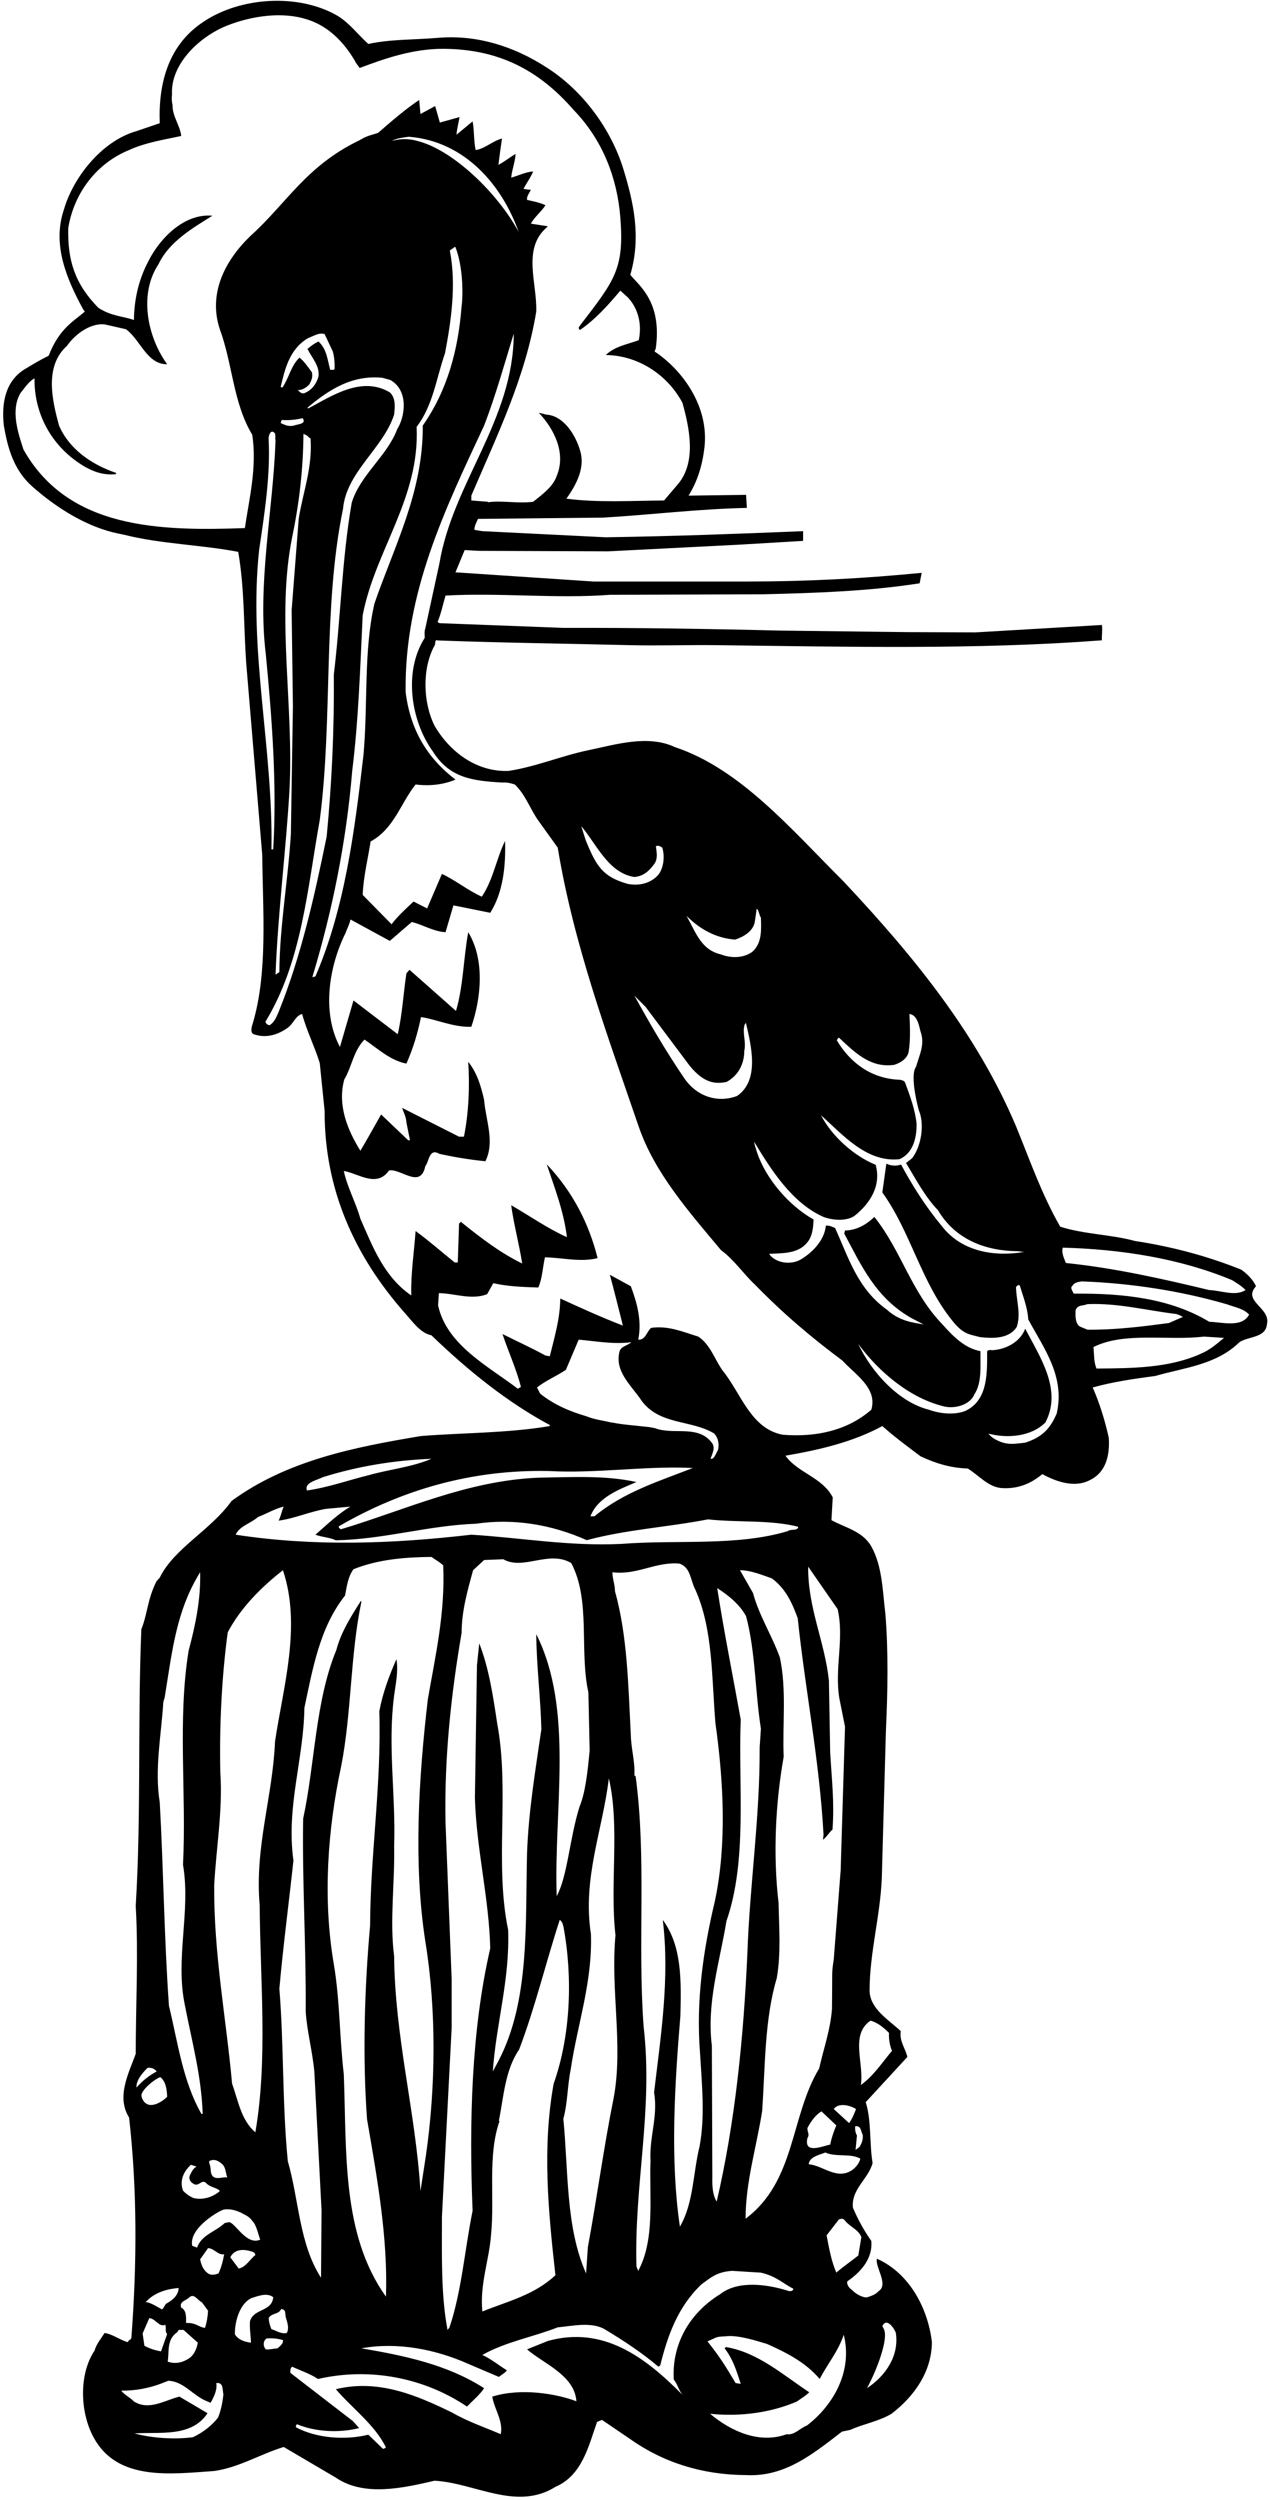 <?xml version="1.0" encoding="UTF-8"?>
<svg xmlns="http://www.w3.org/2000/svg" xmlns:xlink="http://www.w3.org/1999/xlink" width="318pt" height="626pt" viewBox="0 0 318 626" version="1.1">
<g id="surface1">
<path style=" stroke:none;fill-rule:nonzero;fill:rgb(0%,0%,0%);fill-opacity:1;" d="M 314.496 322.051 C 313.793 320.449 312.258 318.914 310.785 317.891 C 302.34 314.496 293.441 312.129 284.227 310.723 C 278.145 309.059 271.426 309.059 265.473 307.137 C 260.867 299.137 257.859 290.434 254.402 281.984 C 244.738 259.137 229.25 239.871 211.074 220.547 C 198.273 207.809 185.41 192.512 169.023 187.074 C 162.242 183.871 154.113 186.434 147.328 187.84 C 140.547 189.246 134.336 191.938 127.359 193.023 C 119.488 193.344 112.703 188.414 108.801 181.695 C 105.855 175.746 105.664 167.168 108.93 161.406 C 109.023 159.863 109.281 160.375 109.73 160.359 C 125.922 160.961 140.961 161.121 157.664 161.535 C 164.895 161.715 172.227 161.449 179.328 161.535 C 211.328 161.922 244.641 162.719 275.906 160.32 C 275.844 158.91 276.098 157.887 275.906 156.48 L 244.289 158.336 L 227.395 158.273 L 195.266 157.887 C 177.344 157.441 158.145 157.152 141.184 157.215 L 110.016 156.031 L 109.57 155.711 C 110.465 153.602 110.914 151.297 111.555 149.121 C 125.184 148.352 139.199 149.953 152.703 148.93 L 190.977 148.801 C 204.352 148.48 217.664 148.031 230.273 146.047 L 230.785 143.426 C 216.387 144.832 202.242 145.602 186.977 145.602 L 148.609 145.602 L 114.047 143.297 L 116.352 137.727 L 119.871 137.922 L 152.258 138.047 L 184.961 136.383 L 201.09 135.426 L 201.09 132.992 C 183.938 133.695 169.602 134.238 151.68 134.527 L 120.77 132.992 L 118.785 132.672 C 118.785 131.648 119.297 130.816 119.68 129.922 L 151.039 129.602 C 163.074 128.895 174.785 127.426 187.008 127.168 L 186.816 123.902 L 172.418 124.098 C 174.656 120.449 175.867 116.52 176.387 112.062 C 177.602 101.602 170.656 92.445 163.891 88 L 164.191 87.297 C 165.871 75.488 159.871 71.422 157.824 68.801 C 160.641 59.199 158.555 50.398 156.098 42.367 C 153.121 32.641 146.176 22.781 136.77 16.832 C 128.801 11.68 119.52 8.641 109.695 9.473 C 103.605 9.988 97.793 9.789 92.223 11.008 C 89.535 8.574 87.488 5.758 84.543 3.969 C 74.754 -1.73 60.098 -0.77 50.879 5.504 C 42.238 11.199 39.617 20.734 40 30.848 L 34.176 32.832 C 25.344 35.328 18.238 44.641 16 52.48 C 12.992 61.312 16.77 70 20.801 77.422 L 21.246 78.016 C 18.434 80.449 14.848 82.238 12.207 89.023 L 11.902 89.215 C 10.43 89.922 8.449 91.07 6.785 92.098 C 1.344 95.039 0.32 100.863 0.961 106.559 C 1.918 112.191 3.449 117.695 8.062 121.793 C 14.254 127.281 21.93 132.039 29.664 133.602 L 31.199 133.922 C 40.352 136.223 50.305 136.383 59.648 138.176 C 61.246 147.391 60.992 156.48 61.633 165.824 L 65.664 214.082 C 65.793 228.031 67.074 243.266 63.359 256 C 63.105 256.832 62.336 258.883 63.938 259.074 C 66.816 259.969 69.695 259.008 71.938 257.41 C 73.473 256.387 73.984 254.273 75.648 253.891 C 76.801 258.113 78.785 262.016 80.066 266.176 L 81.281 278.145 C 81.215 297.664 88.703 314.434 101.441 328.836 C 103.359 330.945 105.215 333.762 108.031 334.336 C 117.312 343.297 127.168 351.172 137.664 356.801 L 137.664 357.059 C 127.105 358.852 115.777 358.723 105.41 359.555 C 88.512 362.371 71.809 365.699 57.984 375.809 C 52.801 383.105 43.52 387.715 40 395.012 L 39.168 395.938 C 36.863 400.609 36.992 403.906 35.391 407.938 C 34.434 431.043 35.391 454.082 33.984 477.188 C 34.688 489.281 33.984 502.082 33.984 514.242 C 32.258 519.043 29.055 524.996 32.32 530.18 C 34.367 548.164 34.305 566.852 32.895 585.348 C 32.703 585.988 32.258 585.73 32 586.434 C 29.953 585.859 28.289 584.453 26.176 584.133 C 25.281 585.602 24.129 586.883 23.68 588.547 C 19.711 594.434 20.031 604.035 23.422 610.242 C 29.312 621.25 42.625 619.461 53.633 618.691 C 59.906 617.797 65.152 614.469 71.039 612.676 L 84.098 620.355 C 91.199 625.219 101.059 622.914 108.801 621.125 C 118.848 621.637 129.281 628.805 139.074 622.66 C 145.793 619.781 147.395 612.355 149.504 606.402 L 150.723 605.891 L 157.504 610.5 C 166.016 616.578 175.809 619.652 186.816 619.715 C 196.547 620.227 203.586 614.402 210.816 608.836 L 212.93 608.387 C 216.32 606.852 220.031 606.277 223.234 604.355 C 228.992 599.941 233.281 593.797 233.344 586.434 C 232.387 578.18 227.898 569.34 219.77 565.629 L 219.562 565.547 C 219.062 567.531 222.562 571.992 220.031 573.637 C 219.137 574.594 218.113 574.852 217.219 575.172 L 216.848 575.234 C 215.883 575.195 214.211 574.34 213.379 573.379 C 212.609 572.93 211.969 571.973 212.16 571.203 C 215.617 568.836 218.562 565.445 218.176 561.09 C 216.32 558.469 214.785 555.652 213.57 552.773 C 213.059 548.164 217.473 545.539 218.496 541.57 C 217.664 536.77 218.242 531.012 216.77 526.34 L 227.203 515.012 C 226.688 512.836 225.152 511.043 225.539 508.547 C 222.527 505.73 217.793 502.98 217.73 498.371 C 217.793 488.578 220.418 479.812 220.801 470.145 L 221.824 433.41 C 222.273 423.809 222.465 413.57 221.695 404.098 C 220.992 398.273 220.93 392.129 218.176 387.203 C 215.938 383.297 211.457 382.465 208.191 380.609 L 208.512 374.914 C 205.891 369.859 199.809 368.836 196.672 364.48 C 205.184 363.012 213.504 361.09 220.93 357.059 C 224.004 359.809 227.266 362.18 230.465 364.609 C 234.113 366.34 237.953 367.555 242.305 367.684 C 245.25 369.473 247.617 372.609 251.328 372.609 C 255.105 372.738 258.242 371.395 260.992 369.09 C 264.387 370.945 268.992 372.609 272.836 370.625 C 277.121 368.578 277.891 364.098 277.633 360.004 C 276.676 355.648 275.328 351.297 273.602 347.395 C 278.656 345.984 283.969 345.219 289.281 344.516 C 296.578 342.402 304.516 341.762 310.34 336.066 C 312.641 334.531 316.992 335.043 317.25 331.457 C 318.145 327.426 311.043 325.824 314.496 322.051 Z M 221.34 583.203 L 220.93 582.402 C 222.121 579.949 224.16 583.492 224.32 584.133 C 225.152 589.828 221.824 594.82 217.09 597.957 C 219.457 593.602 222.512 585.715 221.34 583.203 Z M 184.066 235.266 C 186.176 234.562 188.547 233.219 188.992 230.848 L 189.473 227.555 C 189.922 227.617 190.145 229.312 190.527 229.762 C 190.594 232.512 190.914 236.098 188.352 238.336 C 186.113 239.938 183.039 239.938 180.547 238.977 C 175.617 237.824 174.402 233.824 171.906 229.312 C 175.359 232.77 179.328 234.883 184.066 235.266 Z M 172.641 266.785 C 176.48 271.52 179.395 271.359 181.891 270.914 C 184.898 269.312 186.367 266.305 186.367 263.105 C 186.883 260.672 185.809 258.609 186.449 256.562 L 186.77 256.082 C 188.051 261.648 190.336 270.527 184.512 274.434 C 179.84 276.16 174.723 274.723 171.457 270.145 C 166.723 263.199 162.754 256.387 158.848 249.281 L 161.695 252.16 Z M 158.848 219.586 C 161.281 219.359 162.625 217.922 163.777 216.387 C 164.801 215.039 164.418 213.379 164.227 211.906 C 164.738 211.52 165.441 211.969 165.824 212.227 C 166.465 214.211 166.273 217.152 164.863 219.008 C 163.008 221.121 160.129 221.891 157.184 221.312 C 150.848 219.52 149.281 216.801 146.656 210.367 L 145.535 206.848 C 149.441 211.457 152.32 218.562 158.848 219.586 Z M 61.312 132.223 C 40 132.992 17.09 132.48 5.887 112.574 C 4.48 108.289 2.625 102.719 5.121 98.434 C 6.145 97.152 7.168 95.551 8.641 94.719 C 8.512 103.742 13.055 112.062 21.246 116.863 C 23.551 118.145 25.918 119.039 29.055 118.719 L 29.055 118.398 C 22.879 116.32 17.281 112.383 14.785 106.559 C 13.055 100.223 11.07 91.711 16.77 86.594 C 19.07 83.328 22.879 80.879 26.176 81.215 L 31.551 82.434 C 35.199 85.121 36.801 91.266 41.855 91.199 C 36.93 84.414 34.688 73.664 39.68 66.176 C 42.305 60.543 48.258 57.086 53.184 54.016 C 46.273 53.375 40.191 59.453 37.246 65.215 C 34.816 69.762 33.602 74.688 33.535 80.129 C 30.91 79.168 27.84 79.199 24.609 77.055 C 18.719 71.039 16.895 65.152 17.09 57.086 C 18.559 48.16 24.32 40.832 32.32 37.566 C 36.352 35.711 40.895 35.008 45.375 34.047 C 45.121 31.422 43.137 29.184 43.199 26.238 C 43.008 25.535 42.945 24.512 43.07 23.742 C 42.625 16.32 49.473 9.727 55.809 6.848 C 61.695 4.285 69.441 2.879 75.777 4.543 C 81.922 6.078 85.953 10.367 88.832 15.168 C 89.09 15.871 89.664 16.383 90.047 17.023 C 96.191 14.719 103.359 12.16 111.168 12.223 C 124.727 12.336 134.848 17.406 143.68 27.582 C 150.977 35.137 154.566 44.688 155.328 54.465 C 156.32 67.199 154.02 70.082 145.344 81.344 C 144.801 82.078 144.77 82.176 145.219 82.625 C 149.121 79.938 152.258 76.414 155.328 72.77 C 156.051 73.391 156.547 73.922 157.184 74.434 C 159.871 77.312 160.77 81.281 159.938 85.184 C 157.121 86.207 153.922 86.719 151.68 88.895 C 159.68 88.961 167.105 93.762 170.883 100.863 C 172.609 107.07 174.402 115.457 169.922 121.023 L 166.273 125.312 C 158.016 125.375 149.762 125.887 141.824 124.863 C 144.32 121.344 146.625 117.055 145.219 112.703 C 144.129 108.992 141.184 104.062 136.77 103.809 C 136.129 103.617 135.555 103.488 134.914 103.359 C 138.688 107.328 141.824 113.406 139.395 119.168 C 138.496 121.855 135.746 123.84 133.504 125.633 C 129.73 126.145 125.57 125.246 122.176 125.762 L 122.176 125.633 L 118.016 125.312 L 118.016 124.098 C 124.418 109.121 131.586 94.465 134.273 78.016 C 134.527 70.848 130.625 62.145 137.09 56.77 L 137.09 56.641 L 132.93 56 C 133.824 54.336 135.555 52.992 136.578 51.391 C 135.168 50.688 133.57 50.43 131.969 50.047 C 131.84 49.215 132.48 48.383 132.93 47.551 L 131.074 47.297 C 131.84 45.824 132.863 44.48 133.504 42.941 C 131.715 43.008 129.855 43.969 128 44.48 C 128.191 42.43 129.023 40.445 129.09 38.527 C 127.617 39.422 126.273 40.512 124.801 41.277 C 125.059 39.105 125.379 36.863 125.695 34.688 C 123.52 35.199 121.281 37.312 119.105 37.566 C 118.594 35.262 118.785 32.703 118.336 30.398 L 114.305 33.727 C 114.367 32.512 114.816 30.781 115.074 29.312 L 110.137 30.688 L 108.961 26.559 L 105.281 28.543 L 104.961 25.023 C 101.441 27.391 98.047 30.336 94.656 33.277 C 93.184 33.789 91.984 33.902 90.082 35.086 C 76.641 41.52 71.809 50.879 62.719 59.07 C 56.258 65.281 52.098 73.535 55.039 82.434 C 58.238 91.07 58.367 100.93 63.168 108.863 C 64.383 117.055 62.402 124.801 61.312 132.223 Z M 129.855 58.047 C 124.672 48.445 113.762 37.918 105.09 35.453 C 102.719 34.719 100.609 34.621 98.176 35.262 C 99.199 34.621 101.023 34.43 102.367 34.238 C 116.48 35.359 125.762 46.465 129.855 58.047 Z M 79.742 94.273 C 79.297 95.938 78.16 97.68 76.223 98.434 C 75.441 98.719 74.945 97.984 74.559 97.664 C 75.586 97.727 76.672 97.09 77.441 96.258 C 77.953 95.359 78.402 94.398 78.082 93.184 C 77.121 91.902 76.289 90.625 75.008 89.535 C 72.898 91.457 72.383 94.594 70.719 97.023 L 70.273 96.895 C 71.359 92.352 72.449 87.551 76.992 84.734 C 78.641 84.078 79.938 83.199 81.281 83.648 L 83.328 88 C 83.711 89.344 83.84 90.879 83.777 92.414 C 83.52 92.734 83.074 92.543 82.688 92.609 C 81.984 90.113 81.855 87.426 79.742 85.504 C 78.785 85.953 77.887 86.594 76.992 87.359 C 78.082 89.602 80.129 91.648 79.742 94.273 Z M 73.344 176.895 L 72.832 208.832 C 72.129 220.48 70.016 231.871 69.953 243.395 L 68.992 244.031 C 69.57 228.738 71.68 212.082 72.465 198.078 C 73.652 176.863 69.121 154.496 73.152 134.527 C 74.879 126.273 75.922 117.586 75.984 108.625 L 76.863 109.055 C 77.535 109.664 77.504 109.695 77.762 109.762 C 78.273 117.184 75.887 123.055 74.801 129.84 L 73.023 152.77 Z M 70.273 105.922 L 70.527 105.152 C 72.383 105.281 74.113 105.09 75.777 104.703 C 76.863 106.238 74.434 106.176 73.602 106.559 C 72.32 106.816 71.68 106.559 70.273 105.922 Z M 64.895 137.602 C 66.176 128.961 67.777 118.863 67.246 109.727 L 67.289 109.473 C 67.375 108.648 67.969 107.391 68.863 108.543 C 69.039 109.215 68.863 109.695 68.992 110.273 C 68.414 127.617 64.383 146.047 66.559 163.84 C 68.098 179.777 69.375 196.48 68.414 212.672 L 67.969 212.672 C 68.414 187.199 62.145 163.008 64.895 137.602 Z M 69.762 253.379 C 69.199 254.641 68.719 256 67.441 256.723 L 66.809 256.441 L 66.434 255.871 C 75.586 240.898 76.93 222.723 80.066 205.312 C 83.391 179.969 80.77 152.258 85.887 127.426 C 86.719 118.145 95.938 112.32 98.688 103.809 C 98.879 101.887 99.137 99.648 97.602 98.238 C 90.559 94.078 83.199 99.07 77.184 102.273 L 76.992 102.078 C 82.305 97.602 88.129 93.824 95.746 94.594 L 97.727 95.137 C 102.398 97.762 101.441 104.32 99.457 107.457 C 96.961 114.176 90.176 118.91 88.066 125.887 C 85.633 139.84 85.312 154.688 83.586 168.895 C 83.711 182.719 83.074 196.227 81.793 209.473 C 78.719 224.512 75.391 239.426 69.762 253.379 Z M 78.977 244.48 L 78.207 244.672 C 83.199 228.098 86.719 210.816 88.191 193.023 C 89.793 180.098 90.176 167.297 90.816 154.047 C 93.953 137.727 105.152 124.801 104.32 106.879 C 108.48 101.441 109.246 94.656 111.426 88.449 C 112.961 80.383 114.305 71.23 112.641 62.785 C 112.961 62.336 113.535 62.207 113.73 61.887 L 114.016 61.824 C 115.617 65.855 116 71.648 115.68 75.871 L 115.586 76.605 C 114.754 87.617 112 97.793 105.855 106.559 C 105.984 123.137 98.754 136.641 93.762 151.105 C 91.008 163.008 92.16 176.512 91.008 189.059 C 88.77 208.258 86.336 227.395 78.977 244.48 Z M 135.234 348.93 L 134.465 347.395 C 136.641 345.664 139.328 344.578 141.695 342.977 L 144.898 335.426 C 149.379 335.809 153.473 336.641 158.082 336.066 C 157.199 336.898 155.609 337.043 155.16 338.258 C 153.742 343.383 158.137 346.898 160.703 350.785 C 165.25 356.867 173.121 355.457 178.816 358.914 C 179.84 360.004 180.16 361.602 179.777 363.074 C 179.266 363.844 178.816 365.508 177.922 365.25 C 178.305 364.035 179.137 362.691 178.367 361.41 C 174.848 356.547 168.703 359.426 163.969 357.57 C 163.219 357.473 162.871 357.305 161.922 357.25 C 158.723 356.867 156.031 356.738 153.219 356.16 L 153.258 356.211 C 151.051 355.676 148.93 355.457 146.883 354.625 C 142.723 353.41 138.754 351.746 135.234 348.93 Z M 137.535 368.32 C 149.059 368.961 161.184 367.066 172.578 367.516 L 173.473 367.562 C 165.152 370.824 156.16 373.57 148.863 379.648 L 147.84 379.648 C 149.762 374.785 155.074 372.93 159.359 371.074 C 151.555 369.348 143.168 369.859 134.785 369.984 C 116.801 370.754 101.566 378.051 85.312 382.914 C 85.121 382.656 84.672 382.531 84.863 382.145 C 100.547 373.059 118.078 367.875 137.535 368.32 Z M 80.832 369.859 C 89.406 367.172 98.496 365.633 108.031 365.25 C 103.105 367.363 97.535 367.875 92.352 369.348 C 87.168 370.625 82.238 372.418 76.863 373.188 C 76.098 371.203 79.359 370.625 80.832 369.859 Z M 55.168 443.844 C 54.91 432.516 55.488 420.035 57.023 408.707 C 60.223 402.625 65.344 397.441 70.848 393.152 C 75.52 407.172 70.91 422.34 68.863 436.035 C 68.289 449.984 63.742 462.34 65.023 477.059 C 65.152 496.004 67.074 515.715 63.938 533.891 C 60.352 530.82 59.648 525.953 58.113 521.73 C 56.641 505.348 53.504 489.219 53.633 472.004 C 54.145 462.594 55.809 453.121 55.168 443.844 Z M 76.223 427.586 C 78.336 417.664 80.066 407.488 86.402 399.488 C 86.848 397.188 87.105 394.816 88.512 392.898 C 94.656 390.465 101.121 389.891 108.031 389.824 C 108.992 390.531 110.016 391.043 110.977 391.938 C 111.488 403.906 109.059 414.34 107.137 425.41 C 104.832 444.996 103.488 466.629 106.496 486.082 C 109.312 503.234 109.121 522.629 106.625 539.844 L 105.281 548.609 C 104.062 528.707 98.879 510.211 98.688 489.797 C 97.535 480.898 98.879 471.555 98.688 462.273 C 99.137 449.539 97.023 437.188 98.688 424.516 C 99.074 421.57 99.777 418.562 99.266 415.426 C 97.41 419.648 95.809 423.938 94.977 428.48 C 95.551 446.785 92.734 464.129 92.672 482.113 C 91.266 497.797 90.754 514.883 91.906 530.629 C 94.402 545.09 97.152 560.258 96.641 575.043 C 85.504 559.426 86.848 539.012 86.082 519.301 C 84.992 510.02 85.121 500.867 83.586 491.777 C 80.77 475.332 82.047 457.922 85.441 442.18 C 88.066 428.676 87.68 414.465 90.496 401.027 L 90.367 400.836 C 87.871 404.738 85.375 408.707 84.223 413.121 C 78.91 425.984 78.91 441.41 75.906 455.363 C 75.648 471.105 76.672 487.492 76.543 503.617 C 76.863 508.676 78.273 513.668 78.719 518.852 L 80.512 553.41 L 80.383 570.309 C 74.879 561.73 74.879 550.852 72.066 541.121 C 70.656 526.785 71.105 512.133 69.953 497.922 C 70.91 487.172 72.32 476.547 73.473 465.859 C 71.617 452.289 76.031 440.645 76.223 427.586 Z M 111.555 456.324 C 111.23 440.004 112.961 424.129 115.586 408.836 C 115.586 403.457 117.059 398.211 118.465 393.152 L 121.219 390.594 L 126.016 390.402 C 131.008 393.281 137.473 388.035 143.039 391.363 C 147.969 400.707 145.023 413.312 147.328 423.746 L 147.648 438.34 C 147.168 443.234 146.625 448.77 145.09 452.418 C 142.594 460.449 142.113 469.762 139.395 474.754 C 138.625 452.867 143.809 428.16 134.273 409.152 C 134.336 417.027 135.359 425.09 135.555 432.961 C 134.082 443.203 132.352 453.312 131.969 464.004 C 131.52 481.988 132.672 500.996 124.801 516.035 L 123.395 518.66 C 124.227 506.629 127.68 495.746 127.234 483.203 C 123.777 466.434 127.68 448.516 124.48 431.426 C 123.457 424.578 122.434 417.73 120 411.457 L 119.426 416.961 L 118.914 450.18 C 119.297 463.105 122.434 475.074 122.754 487.812 C 118.016 508.355 117.441 531.586 118.336 553.539 C 116.352 563.332 115.586 573.762 112.512 582.852 L 112 583.363 L 112 583.043 C 110.402 574.402 110.656 564.609 110.656 555.074 L 113.09 507.777 L 113.09 495.492 Z M 178.242 512.195 C 176.898 501.379 180.227 491.266 181.891 481.027 C 187.199 465.73 184.832 447.234 185.473 430.531 C 183.488 419.523 181.312 408.707 179.586 397.633 C 182.402 399.426 185.219 401.73 186.816 404.676 C 189.184 413.57 189.059 423.555 190.527 432.836 L 190.211 437.57 L 190.211 437.891 C 190.273 455.234 187.715 472.066 187.137 489.156 C 186.176 510.34 184.066 531.395 179.457 551.234 C 178.434 549.637 178.305 547.332 178.367 545.09 Z M 179.008 475.973 C 176.129 488.066 174.211 500.867 175.297 514.242 C 175.746 521.922 176.578 529.859 175.168 537.41 C 173.504 544.133 173.695 551.617 170.242 557.508 C 167.746 540.609 168.961 521.73 170.367 504.707 C 170.562 496.004 170.816 487.301 165.953 480.707 C 167.746 495.234 165.441 509.891 163.777 523.906 C 164.801 529.922 162.562 535.043 162.883 540.93 C 162.562 550.469 164.031 560.707 159.809 568.578 L 159.359 567.492 C 158.785 546.629 163.586 528.387 161.152 507.332 C 159.617 486.082 161.922 465.539 159.168 444.801 L 158.848 444.48 C 159.039 441.09 158.016 437.828 157.953 434.371 C 157.312 422.082 157.121 409.602 153.984 398.402 C 153.984 396.738 153.344 395.328 153.344 393.664 C 159.555 394.434 164.16 390.977 170.113 391.488 C 172.992 392.449 172.863 395.715 174.082 397.953 C 178.562 407.938 178.176 419.969 179.137 431.426 C 181.184 446.02 182.016 461.762 179.008 475.973 Z M 154.113 484.547 C 152.832 498.242 156.098 512.133 153.664 525.25 C 151.168 537.602 149.504 550.211 147.199 562.629 L 146.754 569.219 C 141.633 557.762 142.336 543.617 141.059 530.5 C 142.145 526.531 142.082 522.113 142.914 518.082 C 144.578 506.82 148.352 496.387 147.969 484.289 C 145.793 470.273 150.914 458.242 152.449 445.25 C 155.266 457.41 152.641 471.684 154.113 484.547 Z M 139.074 569.668 C 133.762 574.66 127.105 576.195 120.77 578.754 C 120.129 571.781 122.434 566.148 122.945 559.684 C 123.906 550.082 122.047 539.844 125.059 531.141 L 124.93 530.949 C 126.145 524.805 126.465 518.34 129.984 513.156 C 133.953 502.785 136.715 491.227 140.168 480.668 C 141.082 481.547 140.863 481.922 141.059 482.242 C 143.488 495.234 142.848 509.828 138.625 521.73 C 135.746 537.797 137.281 553.602 139.074 569.668 Z M 53.375 540.805 C 54.273 540.805 54.977 541.25 55.68 541.891 C 56.512 542.66 56.512 544.066 56.895 545.219 C 55.68 544.836 52.84 546.629 52.734 543.105 C 52.688 541.477 51.586 541.059 53.375 540.805 Z M 51.52 546.5 C 52.543 547.715 54.594 547.781 55.039 548.609 C 53.246 550.148 50.754 550.914 48.449 550.34 C 47.488 549.957 46.594 549.316 45.824 548.484 C 44.805 545.715 46.289 543.379 47.809 542.02 L 49.215 542.469 C 48.258 542.98 47.938 543.938 47.488 544.77 C 47.168 546.02 48.113 546.629 48.77 546.949 C 49.984 547.266 50.434 545.73 51.52 546.5 Z M 37.375 580.418 C 38.91 580.484 39.871 582.789 41.344 582.082 C 41.727 582.469 41.215 583.812 41.855 584.387 L 40.32 588.738 C 38.848 588.484 37.441 588.035 36.16 587.332 L 35.711 584.258 Z M 35.488 525.141 L 35.406 524.629 C 35.457 523.301 38.465 520.707 40.129 520.066 C 41.473 521.09 41.793 523.074 41.855 524.996 C 40.383 526.469 36.77 528.691 35.488 525.141 Z M 41.504 576.867 C 41.246 577.316 40.961 577.859 40.578 578.242 C 39.742 577.797 37.488 576.355 36.465 576.418 L 36.609 576.258 C 38.719 574.02 41.664 573.125 44.734 572.867 C 44.672 574.723 43.23 575.906 41.504 576.867 Z M 44.414 583.898 L 44.734 583.363 L 45.953 583.363 L 49.535 586.562 C 49.215 588.293 48.449 590.02 46.719 590.852 C 45.246 591.684 43.52 591.875 41.984 591.301 C 42.434 588.867 41.602 585.852 44.414 583.898 Z M 46.84 581.629 L 46.594 581.637 C 46.594 580.164 46.719 578.434 45.375 577.797 C 44.801 576.324 46.527 576.004 47.23 575.363 C 48.578 573.957 49.406 575.941 50.559 576.453 L 52.098 578.562 C 52.031 579.906 51.777 581.508 51.328 582.852 C 49.855 582.723 49.082 581.562 46.84 581.629 Z M 40.895 426.18 L 41.246 424.93 C 43.105 413.539 44.098 403.328 50.113 393.664 C 50.305 400.449 48.895 407.043 47.23 413.312 C 44.414 430.594 46.719 449.219 45.824 466.883 C 47.809 478.594 43.84 490.242 46.273 501.953 C 48 510.98 50.434 519.684 50.754 529.281 L 50.434 529.281 C 45.762 521.09 44.543 511.426 42.305 502.211 C 41.09 485.059 40.961 468.547 40 451.266 C 38.656 443.012 40.383 434.434 40.895 426.18 Z M 36.93 517.762 C 37.762 517.602 38.656 517.891 39.23 518.66 C 37.504 519.555 35.586 521.027 34.176 522.691 C 34.047 520.898 35.586 519.105 36.93 517.762 Z M 54.594 605.316 C 53.246 607.109 50.754 609.156 48.258 610.242 C 43.777 610.82 38.145 610.5 33.664 609.285 C 39.938 608.836 47.871 610.371 51.969 604.227 L 44.93 600.066 C 41.281 600.965 37.312 603.652 33.535 601.285 C 32.523 600.211 31.203 599.695 30.367 598.57 C 30.367 598.57 30.363 598.57 30.359 598.57 L 30.336 598.531 C 30.348 598.547 30.359 598.559 30.367 598.57 C 37.547 598.641 41.977 595.93 42.305 596.098 C 46.082 596.355 48.258 599.746 51.648 601.156 L 52.734 601.602 C 53.566 600.133 54.465 598.34 54.145 596.676 C 56.062 596.418 55.648 598.434 55.938 599.492 C 55.742 601.477 55.297 603.652 54.594 605.316 Z M 54.719 569.219 C 53.762 569.602 52.672 569.797 51.84 569.027 C 50.754 568.133 50.367 566.914 50.113 565.699 L 52.098 562.883 C 53.633 562.949 54.656 564.738 56.129 564.418 C 55.871 565.957 55.426 567.684 54.719 569.219 Z M 57.184 556.41 L 56.258 556.609 C 54.016 558.785 50.496 559.492 49.344 562.754 L 48.129 562.309 C 47.176 557.73 55.48 553.172 56.129 553.219 C 57.473 552.996 59.328 553.379 61.023 554.387 C 62.633 555.148 62.84 555.691 63.617 556.609 C 64.383 557.891 64.641 559.363 65.152 560.773 C 61.57 562.371 58.641 555.973 57.184 556.41 Z M 63.359 563.844 C 63.809 564.113 63.809 564.164 63.938 564.609 C 62.656 565.637 61.504 567.684 59.777 568.004 L 57.664 565.188 C 58.816 562.883 61.375 563.141 63.359 563.844 Z M 62.848 586.562 C 61.375 586.371 59.777 585.922 58.879 584.578 L 58.809 584.34 C 58.809 581.074 60.082 576.691 63.039 575.363 C 63.977 575.148 66.754 573.828 68.414 575.172 C 68.098 578.883 63.551 577.922 62.594 581.188 C 62.465 583.043 62.785 584.773 62.848 586.562 Z M 69.504 587.973 C 68.48 588.035 67.457 588.355 66.559 588.227 C 65.664 587.27 66.023 585.766 66.879 585.477 C 68.289 585.41 69.633 585.539 70.848 585.922 C 70.977 586.883 70.016 587.461 69.504 587.973 Z M 71.809 584.133 C 70.402 584.453 69.184 583.555 67.969 583.172 C 67.52 582.277 67.16 580.41 67.328 580.293 C 68.16 579.074 69.824 579.523 70.402 578.117 C 71.809 578.371 71.23 579.18 71.617 580.418 C 71.969 581.562 72.449 582.98 71.809 584.133 Z M 168.703 595.781 C 169.664 596.996 169.922 598.402 170.883 599.621 C 161.41 590.02 150.977 582.34 137.219 586.117 L 131.969 588.227 C 135.926 591.738 143.902 594.672 144.324 601.23 C 144.328 601.23 144.332 601.234 144.336 601.234 L 144.328 601.277 C 144.328 601.262 144.324 601.246 144.324 601.23 C 139.449 599.387 130.543 597.797 123.266 600.066 C 123.715 603.141 126.082 606.148 125.379 609.477 C 121.855 607.941 116.992 606.277 113.281 604.098 C 104.512 599.812 94.785 595.586 84.098 598.211 C 87.938 602.758 93.887 607.109 96.641 612.805 C 96.383 612.867 96.066 613.379 95.746 612.996 L 92.223 609.602 C 86.273 611.074 79.105 610.434 74.113 607.746 C 74.047 607.426 74.113 607.172 74.367 606.98 C 78.91 608.898 84.992 609.219 89.922 607.941 L 88.383 606.211 L 72.703 594.117 C 72.703 593.41 72.641 593.027 73.152 592.578 C 75.328 593.602 77.633 594.309 79.617 595.652 C 92.734 592.645 106.305 595.395 116.93 602.562 C 118.402 601.027 120.129 599.621 121.219 597.957 C 112.062 592.066 101.379 589.828 90.496 587.973 C 99.648 586.309 109.184 588.293 117.121 591.812 L 124.93 595.141 C 125.57 594.562 126.465 594.18 126.914 593.477 C 124.863 592.195 122.688 590.469 120.77 589.637 C 126.527 586.371 133.441 585.156 139.648 582.723 C 143.297 582.402 148.289 581.188 151.68 583.363 C 156.227 586.117 160.641 588.996 164.863 592.578 L 165.312 592.262 C 167.168 584.836 169.664 577.668 175.617 571.973 C 178.031 570.211 179.488 568.852 183.297 568.578 L 190.527 569.027 C 194.465 569.941 195.969 571.715 198.656 573.059 C 198.527 573.828 197.633 573.699 197.121 573.508 C 192.129 571.973 184.832 570.883 180.352 574.402 C 172.738 579.074 168.191 586.82 168.703 595.781 Z M 202.051 607.301 C 200.32 607.941 198.914 609.797 196.992 609.477 C 190.145 611.973 183.039 608.773 177.793 604.355 C 185.602 605.188 193.344 603.973 199.555 601.285 C 200.578 600.516 201.664 599.941 202.625 598.98 C 195.969 594.562 189.762 588.996 181.762 587.652 L 181.441 587.973 C 183.488 590.66 184.32 593.285 185.473 596.867 L 184.191 596.676 C 181.602 592.324 180.32 590.242 177.152 586.242 C 179.695 585.105 179.281 585.09 181.387 584.988 L 181.746 584.957 C 184.832 584.578 189.656 586.164 192.066 586.883 C 196.801 588.996 201.664 591.426 205.25 595.652 C 207.297 591.684 209.855 588.805 211.266 584.578 C 213.504 593.41 208.961 601.988 202.051 607.301 Z M 202.176 532.805 C 203.008 531.266 204.098 529.602 205.695 528.645 L 209.41 532.164 C 208.77 533.699 208.32 534.883 207.871 536.965 C 206.082 537.281 201.219 539.508 202.176 535.348 C 202.816 534.289 202.129 534.02 202.176 532.805 Z M 215.68 560.133 L 214.914 564.738 C 213.121 566.148 211.199 567.492 209.535 568.898 L 209.41 569.027 C 208.129 566.082 207.555 562.691 206.977 559.684 L 210.051 555.715 C 210.73 555.461 211.199 555.395 211.715 556.164 C 212.992 557.637 214.977 558.277 215.68 560.133 Z M 213.25 543.426 C 209.41 545.859 206.016 542.148 202.496 541.891 C 202.688 539.973 205.121 539.586 206.656 538.949 C 209.281 540.164 212.992 539.074 215.426 540.484 C 215.172 541.637 214.211 542.785 213.25 543.426 Z M 215.234 537.539 L 214.227 538.289 L 214.578 534.691 C 213.969 533.586 214.145 532.738 214.145 532.355 C 215.68 532.227 215.488 533.57 216.004 534.469 C 216.191 535.684 215.746 536.645 215.234 537.539 Z M 217.984 505.922 C 219.777 506.434 221.25 507.652 222.594 508.996 C 222.527 510.273 222.723 512.133 223.359 513.477 C 220.93 516.355 218.816 519.684 215.555 522.051 C 216.387 516.484 212.801 509.441 217.984 505.922 Z M 212.609 531.586 L 208.77 528.066 C 209.922 526.402 212.863 527.105 214.34 528.066 C 213.891 529.281 213.379 530.5 212.609 531.586 Z M 209.73 402.883 C 211.457 410.242 208.898 417.73 210.176 425.281 L 211.586 432.32 L 210.496 468.289 L 208.77 490.562 C 208.191 494.531 208.449 492.547 208.32 502.98 C 207.938 508.227 206.211 512.965 205.121 517.891 C 197.824 529.988 199.297 546.051 186.688 555.523 C 186.688 546.309 189.441 537.539 190.848 528.516 C 191.617 517.25 191.426 505.602 194.496 495.301 C 195.586 489.027 195.074 482.82 194.945 476.418 C 193.535 464.449 194.176 451.395 196.227 439.875 C 195.906 431.555 196.992 422.914 195.266 414.977 C 193.281 409.473 190.082 404.547 188.547 398.852 L 185.281 393.152 C 187.906 393.152 190.723 394.305 193.281 395.203 C 196.801 397.824 198.402 401.473 199.746 405.188 C 201.664 423.488 205.184 440.645 206.211 459.395 L 206.066 460.645 C 207.137 459.797 207.73 458.629 208.449 458.113 C 208.961 451.141 208.258 445.57 207.871 438.785 L 207.555 420.801 C 206.527 411.012 202.242 402.562 202.367 392.258 Z M 199.871 382.273 C 199.746 383.426 198.082 382.723 197.25 383.363 C 184.512 387.203 169.535 385.473 155.648 386.562 C 142.527 387.203 130.562 385.027 118.016 384.258 C 98.176 386.562 78.594 387.266 59.008 384.258 C 59.969 382.082 62.785 381.441 64.578 379.844 C 66.754 379.012 68.734 377.793 71.039 377.219 C 70.527 378.371 70.336 379.648 69.762 380.738 C 73.727 380.227 77.504 378.496 81.602 377.793 L 87.746 377.219 C 84.609 379.074 81.855 381.762 78.977 384.258 C 80.641 384.898 82.496 384.898 84.098 385.664 C 96.258 385.41 107.137 381.953 119.23 381.508 C 128.387 380.16 137.922 381.602 146.914 385.633 C 156.898 382.945 167.039 382.402 177.281 380.418 C 184.77 381.25 192.832 380.48 199.871 382.273 Z M 218.176 352.961 C 212.098 358.273 204.16 359.875 196.031 359.234 C 187.969 357.762 185.535 348.801 180.992 343.234 C 178.945 340.418 177.922 336.703 174.848 334.656 C 171.074 333.504 167.359 331.844 163.008 332.48 C 161.855 333.57 161.602 335.555 159.809 335.426 C 160.77 330.688 159.488 326.145 157.953 322.051 L 152.703 319.172 C 153.793 323.203 154.883 327.617 155.969 331.906 C 150.785 329.922 145.023 327.297 140.289 325.121 C 140.227 330.305 138.816 334.852 137.664 339.586 L 136.578 339.395 C 133.059 337.473 129.41 335.809 125.824 334.02 C 127.234 338.305 129.281 342.723 130.434 347.266 L 129.664 347.715 C 122.176 342.02 111.871 336.77 109.695 326.852 L 109.891 323.777 C 113.922 323.84 118.078 325.57 121.984 324.035 L 123.52 321.281 C 127.105 322.113 130.945 322.242 134.785 322.371 C 135.809 320.066 135.871 317.379 136.449 314.816 C 140.863 314.883 145.344 316.098 149.633 315.008 C 147.52 306.496 143.426 298.367 136.898 291.52 C 138.816 297.281 141.184 303.297 141.953 309.762 C 137.09 307.586 132.672 304.449 128 301.762 C 128.641 306.562 129.984 311.426 130.754 316.355 C 125.312 313.73 120.32 309.891 115.395 305.922 L 114.945 306.371 L 114.625 316.098 L 113.855 316.098 C 110.594 313.473 107.395 310.656 104.062 308.227 C 103.68 313.602 102.848 318.785 102.977 324.355 C 96.066 319.617 93.312 312.066 90.238 305.152 C 89.09 301.059 86.977 297.344 86.082 293.184 C 89.793 293.824 94.336 297.473 97.41 293.059 C 100.352 292.48 105.281 297.855 106.496 291.969 C 107.457 290.883 107.395 287.359 110.016 288.898 C 113.793 289.73 117.633 290.367 121.535 290.754 C 123.969 285.891 121.602 280.387 121.219 275.395 C 120.449 272 119.488 268.672 117.246 265.855 C 117.633 272 117.379 278.656 116.16 284.609 L 114.945 284.609 L 100.672 277.379 C 101.121 278.641 101.695 279.68 101.762 281.023 L 102.656 285.504 L 102.211 285.504 L 95.426 279.039 C 93.762 281.984 92.031 285.121 90.238 288.129 C 87.105 283.074 84.418 276.801 86.207 270.273 C 88.129 267.074 88.449 263.168 91.266 260.289 C 94.656 262.594 97.727 265.535 101.762 266.305 C 103.426 262.594 104.641 258.496 105.41 254.656 C 109.379 255.234 113.41 257.219 118.016 257.09 C 120.512 249.793 121.41 240.258 117.246 233.41 C 116.031 239.938 116.031 246.848 114.176 253.121 L 102.527 242.816 L 101.762 243.715 C 100.992 248.77 100.734 254.082 99.586 258.945 L 88.512 250.496 L 85.121 262.145 C 80.512 253.504 82.367 241.984 86.527 233.602 C 86.914 232.449 87.551 231.426 87.746 230.211 L 97.602 235.586 L 103.105 230.848 C 105.984 231.555 108.48 233.219 111.555 233.41 L 113.535 226.688 L 122.754 228.547 C 125.953 223.488 126.656 216.961 126.465 210.562 C 124.289 214.977 123.52 220.227 120.641 224.512 C 117.184 222.977 114.113 220.418 110.656 218.816 L 106.945 227.457 L 103.551 225.73 C 101.762 227.395 99.395 229.57 98.047 231.426 L 90.816 224.066 C 91.008 219.395 92.16 214.848 92.801 210.688 C 98.688 207.488 100.289 201.152 104.062 196.418 C 107.52 196.863 111.039 196.48 114.047 195.199 C 106.945 189.762 102.719 182.719 101.566 173.246 C 101.246 148.352 111.488 127.426 121.219 106.559 C 124.098 99.07 126.273 91.266 128.641 83.52 C 128.578 105.281 113.41 120.77 110.016 141.121 L 106.457 157.512 L 106.379 157.738 C 106.254 158.137 106.34 159.496 106.34 159.66 L 106.367 159.68 C 100.957 168.121 102.887 180.531 108.352 188.098 C 112.578 194.879 118.434 195.488 125.664 195.938 C 127.199 195.84 128 196.16 128.898 196.418 C 131.648 199.039 132.738 202.625 134.914 205.633 L 139.648 212.227 C 143.68 236.672 152.129 259.266 159.938 282.113 C 163.906 293.633 172.352 303.234 180.547 313.023 C 183.809 315.395 186.113 318.914 188.992 321.602 C 196.16 328.961 203.137 334.852 210.945 340.672 C 214.082 344.129 219.777 347.523 218.176 352.961 Z M 264.578 353.984 C 263.105 357.25 261.441 359.684 256.707 361.219 C 254.066 361.508 252.355 361.859 249.984 360.77 C 249.562 360.523 248.473 360.211 247.496 358.945 C 252.297 360.227 258.242 359.684 261.762 356.16 C 266.051 347.969 260.355 339.715 256.707 332.672 C 255.488 335.938 252.035 337.793 248.703 338.051 C 248.195 338.113 247.488 337.793 247.172 338.371 C 247.172 343.684 247.363 350.145 242.305 352.961 L 241.906 353.18 C 239.617 354.219 235.906 354.18 232.578 352.961 C 224.961 351.043 218.176 343.488 214.914 336.516 C 220.227 343.684 228.031 350.211 236.609 352.195 C 239.555 352.77 243.039 351.523 243.969 349.121 C 245.922 346.242 245.441 341.922 245.504 338.305 C 241.73 337.602 238.883 334.883 235.969 331.586 C 228.16 323.52 225.73 313.219 218.945 304.703 C 216.836 306.688 214.465 308.031 211.586 308.098 L 211.395 308.863 C 215.555 316.609 219.203 324.961 228.258 330.051 L 231.266 331.617 C 228.836 331.172 225.281 330.883 222.02 327.871 C 214.656 322.625 212.418 314.688 209.09 307.457 C 208.387 307.203 207.68 306.754 206.785 306.883 C 206.465 310.465 203.457 313.664 200.32 315.457 C 197.762 316.801 194.176 316.16 192.641 314.051 L 192.641 313.922 C 195.906 313.793 199.809 313.922 202.051 311.172 C 203.52 309.57 203.648 306.945 203.715 305.344 C 197.379 301.762 191.746 295.039 189.57 288.578 C 188.672 285.801 189.059 286.762 188.801 285.824 C 193.023 292.801 198.273 301.188 206.211 304.703 C 208.449 305.535 211.969 305.855 214.016 304.387 C 217.984 301.188 220.672 296.832 219.266 291.648 C 213.891 289.473 208.32 284.547 205.57 279.234 C 210.883 283.969 216.961 291.137 225.219 290.242 C 228.609 288.77 229.57 284.93 229.504 281.344 C 229.121 277.695 227.84 274.367 226.625 271.039 C 226.312 270.52 225.863 270.488 225.379 270.352 C 218.34 270.145 212.961 266.242 209.535 260.48 C 209.664 260.227 209.984 259.52 210.305 260.031 C 214.465 263.938 218.176 267.395 223.871 266.625 C 225.234 266.211 227.137 265.219 227.52 263.359 C 228.031 260.227 227.84 256.832 227.715 253.891 C 229.57 254.082 230.082 256.512 230.465 258.176 C 231.684 261.441 230.211 264.129 229.379 267.074 C 227.699 269.379 229.957 277.562 230.059 277.984 C 231.52 281.281 230.785 286.848 228.402 289.984 L 226.863 291.199 C 229.25 295.105 231.555 299.586 234.883 303.039 C 239.234 310.402 246.852 313.219 254.852 313.281 L 256.387 313.473 C 248.703 314.754 240.703 313.281 235.84 307.008 C 231.809 302.145 228.496 296.945 225.617 291.57 C 224.594 292 223.059 291.938 221.938 291.359 L 220.93 298.562 C 228.098 308.547 230.594 320.961 238.465 330.688 C 241.281 334.242 242.883 334.082 245.379 334.785 C 248.32 335.105 252.609 335.363 254.594 332.227 C 255.684 328.961 254.465 325.57 254.402 322.242 C 254.656 321.984 255.043 321.473 255.363 321.922 C 256.195 324.672 257.281 327.363 257.473 330.371 C 261.379 337.602 266.754 344.641 264.578 353.984 Z M 266.113 312.387 C 280.578 312.77 295.488 315.074 308.48 320.516 C 309.633 321.219 310.914 321.984 311.875 323.008 C 309.312 324.672 305.602 323.074 302.785 323.008 C 291.074 320.191 279.234 317.504 266.883 316.227 C 266.434 315.008 265.73 313.73 266.113 312.387 Z M 272.305 332.93 L 270.594 332.227 C 269.027 331.586 269.328 328.836 269.312 328.066 C 269.891 326.594 271.105 327.043 272.258 326.531 C 279.809 326.211 286.914 328.066 294.211 328.961 C 294.914 329.023 295.555 329.41 296.195 329.73 L 292.676 331.266 C 285.891 332.16 279.281 332.992 272.305 332.93 Z M 300.676 338.945 L 300.465 339.059 C 292.594 342.516 283.648 342.594 274.562 342.656 C 273.859 341.059 273.984 339.074 273.793 337.281 C 281.539 333.379 292.289 335.746 301.441 334.656 L 306.496 334.977 C 304.641 336.516 302.785 338.113 300.676 338.945 Z M 302.785 330.945 C 293.121 325.121 281.41 323.777 268.867 323.906 C 268.609 323.328 267.844 322.434 268.547 321.922 C 268.992 321.09 270.02 320.961 270.852 320.836 C 283.137 321.281 295.617 323.203 307.074 326.531 L 307.348 326.609 C 309.062 327.285 311.352 327.598 312.77 329.152 C 310.977 332.48 306.242 331.074 302.785 330.945 "/>
</g>
</svg>
